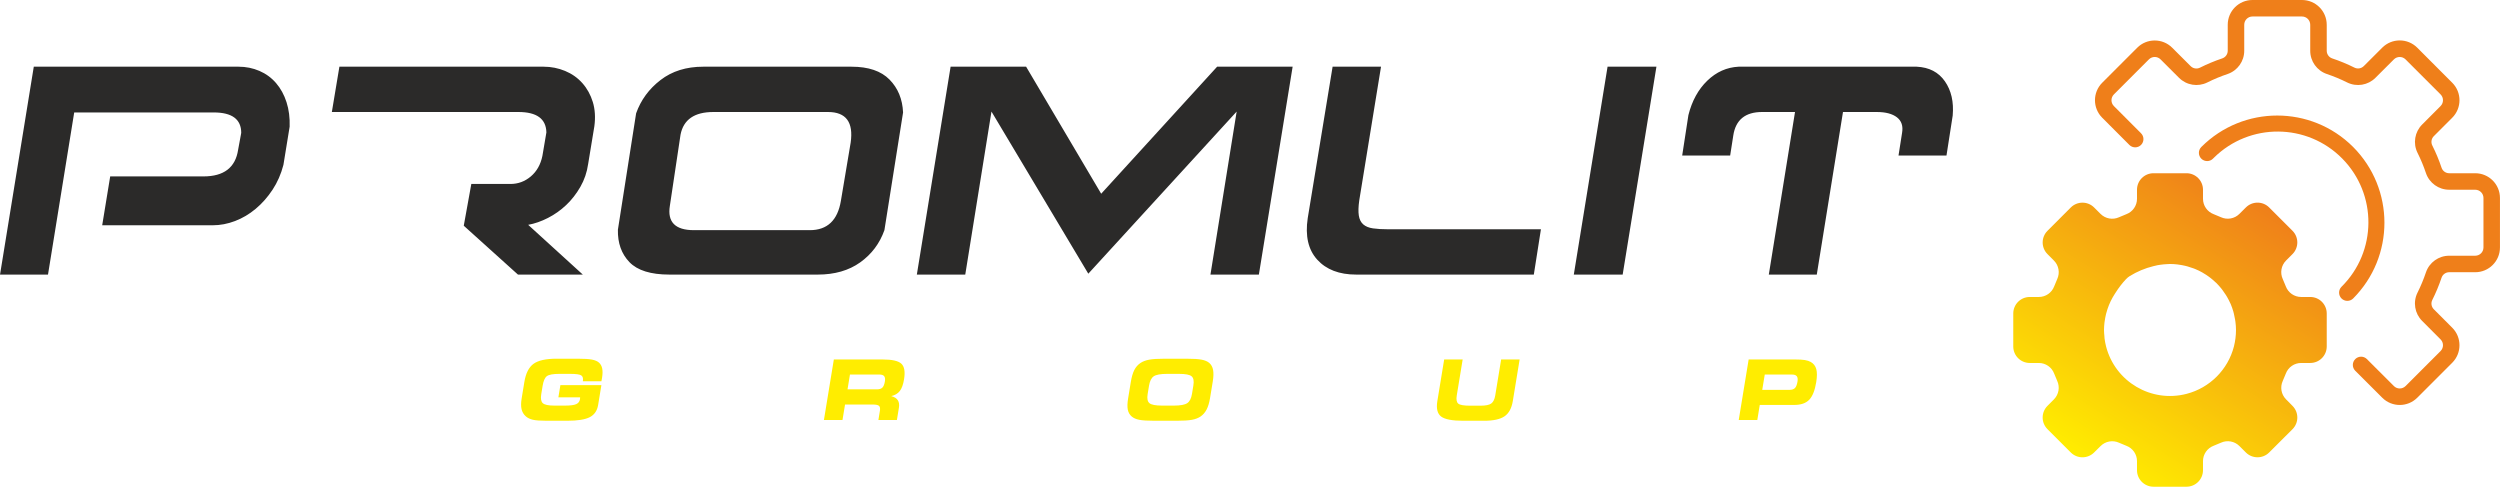<?xml version="1.0" encoding="UTF-8"?>
<!DOCTYPE svg PUBLIC "-//W3C//DTD SVG 1.1//EN" "http://www.w3.org/Graphics/SVG/1.1/DTD/svg11.dtd">
<!-- Creator: CorelDRAW 2017 -->
<svg xmlns="http://www.w3.org/2000/svg" xml:space="preserve" width="82.37mm" height="16.036mm" version="1.1" style="shape-rendering:geometricPrecision; text-rendering:geometricPrecision; image-rendering:optimizeQuality; fill-rule:evenodd; clip-rule:evenodd"
viewBox="0 0 823698 160364"
 xmlns:xlink="http://www.w3.org/1999/xlink">
 <defs>
  <style type="text/css">
   <![CDATA[
    .fil2 {fill:#EF7F1A}
    .fil0 {fill:#2B2A29;fill-rule:nonzero}
    .fil1 {fill:#FFED00;fill-rule:nonzero}
    .fil3 {fill:url(#id0)}
   ]]>
  </style>
  <linearGradient id="id0" gradientUnits="userSpaceOnUse" x1="687307" y1="152325" x2="742650" y2="65117">
   <stop offset="0" style="stop-opacity:1; stop-color:#FFED00"/>
   <stop offset="1" style="stop-opacity:1; stop-color:#EF7F1A"/>
  </linearGradient>
 </defs>
 <g id="Слой_x0020_1">
  <g id="_2006419885744">
   <path class="fil0" d="M24442 37050l45955 0c6050,0 9075,2245 9075,6733l-1025 5561c-879,5855 -4683,8782 -11415,8782l-30735 0 -2635 16099 36442 0c2440,0 4879,-463 7318,-1391 2439,-926 4708,-2268 6806,-4024 2098,-1756 3952,-3854 5562,-6294 1609,-2439 2804,-5171 3585,-8195l2049 -12587c98,-2928 -244,-5610 -1024,-8049 -781,-2440 -1927,-4538 -3440,-6294 -1512,-1757 -3341,-3098 -5488,-4025 -2146,-927 -4439,-1390 -6879,-1390l-67470 0 -11123 68495 15807 0 8635 -53421zm84886 -146l61469 0c6050,0 9124,2245 9221,6732l-1318 7757c-585,2830 -1853,5074 -3804,6733 -1952,1659 -4196,2488 -6732,2488l-12880 0 -2488 13757 17855 16100 21368 0 -18001 -16392c2146,-391 4317,-1147 6512,-2269 2196,-1122 4196,-2537 6001,-4244 1805,-1707 3366,-3707 4683,-6001 1317,-2293 2171,-4805 2562,-7537l2048 -12440c391,-2928 220,-5586 -512,-7977 -732,-2391 -1878,-4464 -3439,-6220 -1561,-1757 -3464,-3098 -5708,-4025 -2244,-927 -4586,-1390 -7025,-1390l-67324 0 -2488 14928zm182066 38931l6147 -38785c-194,-4391 -1682,-8000 -4463,-10830 -2781,-2829 -6952,-4244 -12513,-4244l-48883 0c-5562,0 -10246,1463 -14050,4390 -3806,2928 -6489,6586 -8051,10977l-6000 38345c-97,4391 1171,7953 3805,10685 2634,2732 7025,4098 13172,4098l48883 0c5562,0 10221,-1342 13978,-4025 3756,-2683 6414,-6220 7975,-10611zm-24587 0l-38199 0c-6147,0 -8781,-2683 -7903,-8050l3513 -23417c975,-4976 4585,-7464 10829,-7464l37760 0c5952,0 8440,3367 7465,10099l-3220 19173c-1073,6439 -4488,9659 -10245,9659zm140649 -39077l-48883 53420 -31906 -53420 -8635 53713 -15953 0 11123 -68495 24881 0 24734 41857 38199 -41857 24881 0 -11124 68495 -15953 0 8636 -53713zm100253 38784l-50346 0c-1952,0 -3611,-97 -4976,-293 -1367,-194 -2440,-633 -3221,-1317 -780,-683 -1268,-1659 -1463,-2926 -195,-1269 -146,-2928 146,-4977l7172 -44053 -15953 0 -8196 49908c-878,5854 171,10415 3146,13683 2976,3269 7245,4904 12807,4904l58542 0 2342 -14929zm26930 14929l-16100 0 11123 -68495 16100 0 -11123 68495zm48151 0l15807 0 8634 -53567 11123 0c2928,0 5147,585 6660,1756 1512,1171 2073,2879 1683,5123l-1171 7464 15807 0 2048 -13172c391,-4488 -463,-8244 -2561,-11270 -2097,-3024 -5195,-4634 -9294,-4829l-58688 0c-3903,195 -7342,1732 -10318,4610 -2976,2878 -5050,6659 -6221,11342l-2048 13319 15806 0 1025 -6586c780,-5171 3951,-7757 9513,-7757l10830 0 -8635 53567z"/>
   <path class="fil1" d="M192029 125628l9 -54c150,-915 -27,-1542 -525,-1880 -498,-339 -1718,-508 -3667,-508l-3549 0c-2081,0 -3454,252 -4121,750 -666,499 -1133,1555 -1397,3169l-455 2772c-236,1441 -68,2425 508,2960 571,535 1830,804 3779,804l3521 0c1752,0 2986,-160 3696,-475 715,-316 1134,-864 1261,-1638 18,-110 29,-288 33,-535 4,-27 8,-50 11,-68l-7167 0 661 -4034 13506 0 -1073 6549c-309,1880 -1222,3215 -2743,4007 -1515,791 -4000,1189 -7449,1189l-6778 0c-2081,0 -3600,-110 -4555,-334 -951,-224 -1730,-604 -2328,-1143 -702,-632 -1159,-1414 -1373,-2338 -214,-928 -206,-2094 26,-3507l892 -5443c469,-2859 1472,-4853 3011,-5983 1539,-1129 4088,-1696 7651,-1696l6805 0c2201,0 3804,96 4819,293 1010,196 1779,530 2302,992 543,485 898,1134 1067,1948 163,819 146,1844 -56,3078 -48,293 -90,522 -122,682 -26,160 -58,306 -90,443l-6110 0zm97697 -2223l-9688 0 -800 4885 9687 0c809,0 1413,-191 1799,-571 387,-380 665,-1066 827,-2059 129,-786 48,-1358 -240,-1719 -289,-357 -817,-536 -1585,-536zm1038 -4966c3165,0 5237,471 6227,1409 990,937 1281,2647 873,5131 -282,1725 -748,3005 -1394,3846 -644,837 -1592,1400 -2833,1688 1010,252 1730,691 2151,1326 423,636 554,1455 388,2466l-669 4084 -6097 0 498 -3042c129,-786 35,-1326 -288,-1618 -322,-298 -1030,-445 -2118,-445l-9083 0 -836 5105 -6120 0 3270 -19950 16031 0zm89649 20197c-2333,0 -4022,-105 -5067,-315 -1049,-211 -1868,-572 -2461,-1080 -675,-572 -1105,-1322 -1297,-2245 -187,-929 -154,-2155 96,-3682l891 -5439c274,-1668 660,-2995 1158,-3969 503,-974 1183,-1748 2045,-2319 751,-503 1701,-860 2847,-1075 1147,-215 2852,-320 5111,-320l7172 0c2268,0 3948,105 5034,320 1084,215 1917,576 2494,1075 649,562 1067,1331 1251,2305 182,978 152,2223 -97,3746l-911 5552c-252,1541 -631,2790 -1131,3750 -501,961 -1171,1729 -2006,2301 -751,508 -1697,869 -2829,1080 -1132,210 -2851,315 -5156,315l-7144 0zm2465 -4995l3874 0c2154,0 3629,-269 4422,-809 798,-540 1314,-1542 1554,-3005l463 -2826c240,-1464 53,-2465 -568,-3005 -616,-540 -2003,-810 -4157,-810l-3897 0c-2200,0 -3686,275 -4461,819 -771,544 -1283,1577 -1534,3106l-454 2771c-235,1436 -35,2420 595,2955 631,535 2018,804 4163,804zm92950 -15202l6092 0 -1939 11827c-221,1349 -63,2255 475,2712 537,462 1831,691 3884,691l3458 0c1710,0 2893,-242 3554,-732 661,-485 1095,-1376 1308,-2671l1938 -11827 6092 0 -2248 13716c-386,2351 -1290,4020 -2713,5004 -1429,983 -3691,1477 -6802,1477l-6805 0c-3659,0 -6097,-471 -7316,-1409 -1218,-937 -1627,-2630 -1226,-5072l2248 -13716zm114602 4966l-8974 0 -827 5050 8974 0c809,0 1413,-197 1802,-594 391,-399 672,-1107 838,-2123 134,-814 56,-1404 -231,-1774 -287,-371 -813,-559 -1582,-559zm1029 -4966c1354,0 2427,64 3215,192 789,132 1435,343 1949,640 925,526 1528,1308 1815,2351 281,1043 275,2479 -25,4308 -448,2735 -1222,4665 -2317,5795 -1095,1130 -2730,1697 -4898,1697l-11384 0 -814 4967 -6119 0 3270 -19950 15308 0z"/>
   <path class="fil2" d="M766620 8155l0 8547c-11,1140 706,2159 1784,2534 2524,843 4987,1863 7367,3052 1029,505 2265,295 3069,-522l6069 -6061c3185,-3181 8343,-3181 11528,0l11537 11557c3183,3185 3183,8344 0,11527l-6055 6059c-816,803 -1027,2037 -525,3066 1196,2381 2221,4845 3069,7372 371,1080 1391,1803 2534,1793l8547 0c4504,0 8154,3651 8154,8153l0 16309c0,4504 -3651,8155 -8154,8155l-8547 0c-1141,-12 -2161,706 -2534,1782 -848,2526 -1872,4987 -3066,7369 -507,1028 -296,2265 521,3069l6062 6068c3173,3189 3173,8341 0,11528l-11536 11535c-3183,3183 -8345,3183 -11528,0l-8929 -8912c-1045,-1078 -1018,-2799 61,-3844 1051,-1019 2722,-1021 3777,-5l8925 8918c1062,1061 2782,1061 3843,0l11536 -11535c1061,-1062 1061,-2782 0,-3844l-6061 -6072c-2472,-2457 -3089,-6220 -1533,-9339 1078,-2153 2003,-4379 2769,-6662 1115,-3295 4213,-5507 7693,-5493l8547 0c1501,0 2718,-1216 2718,-2718l0 -16309c0,-1500 -1217,-2717 -2718,-2717l-8547 0c-3479,14 -6575,-2198 -7690,-5493 -767,-2285 -1693,-4511 -2772,-6665 -1549,-3118 -930,-6878 1535,-9336l6059 -6072c1061,-1062 1061,-2782 0,-3844l-11539 -11535c-1061,-1058 -2779,-1058 -3840,0l-6072 6061c-2458,2469 -6222,3087 -9339,1533 -2153,-1078 -4380,-2003 -6662,-2770 -3296,-1115 -5508,-4212 -5493,-7692l0 -8547c0,-1501 -1217,-2719 -2719,-2719l-16307 0c-1501,0 -2718,1218 -2718,2719l0 8547c14,3478 -2198,6575 -5493,7690 -2284,767 -4511,1693 -6664,2772 -3119,1551 -6880,932 -9338,-1535l-6072 -6061c-1061,-1061 -2781,-1061 -3843,0l-11535 11541c-1059,1060 -1059,2779 0,3840l8912 8931c1079,1045 1106,2766 61,3843 -1045,1079 -2765,1106 -3843,62 -23,-21 -45,-45 -66,-67l-8913 -8928c-3181,-3184 -3181,-8343 0,-11528l11533 -11535c3184,-3183 8345,-3183 11530,0l6064 6053c803,816 2037,1026 3066,524 2381,-1195 4845,-2220 7371,-3068 1081,-370 1804,-1391 1794,-2534l0 -8547c0,-4504 3650,-8155 8154,-8155l16309 0c4502,0 8153,3651 8153,8155l0 0zm0 0z"/>
   <path class="fil2" d="M775295 48402c13779,13807 13779,36163 0,49969 -1079,1043 -2799,1012 -3843,-67 -1016,-1053 -1016,-2723 0,-3777 11754,-11597 11882,-30527 284,-42281 -11597,-11754 -30528,-11881 -42282,-283 -95,94 -189,188 -283,283 -1043,1079 -2763,1109 -3843,66 -1079,-1043 -1110,-2763 -66,-3842 22,-24 44,-46 66,-68 13806,-13777 36162,-13777 49967,0l0 0zm0 0z"/>
   <path class="fil3" d="M725850 62515l0 2989c2,2253 1397,4269 3507,5061 814,310 1617,644 2405,1004 2054,942 4478,508 6077,-1088l2133 -2125c2123,-2119 5560,-2119 7681,0l7683 7681c2118,2121 2118,5558 0,7681l-2127 2134c-1594,1600 -2028,4022 -1086,6077 362,789 696,1590 1002,2405 792,2115 2811,3516 5070,3515l2989 0c3003,0 5437,2434 5437,5436l0 5436 -29898 0c-6,-901 -67,-1800 -185,-2693 -30,-259 -77,-512 -117,-764 -103,-660 -239,-1308 -402,-1946 -61,-234 -112,-470 -179,-701 -237,-826 -524,-1636 -857,-2427 -42,-96 -93,-182 -133,-272 -307,-691 -651,-1366 -1031,-2020 -127,-220 -271,-434 -393,-652 -346,-545 -715,-1088 -1104,-1604 -130,-171 -253,-350 -389,-519 -526,-657 -1089,-1282 -1684,-1876 -114,-111 -237,-209 -355,-317 -504,-479 -1029,-931 -1579,-1360 -201,-156 -407,-309 -617,-461 -542,-389 -1087,-756 -1673,-1088 -167,-98 -327,-207 -495,-302 -743,-412 -1510,-780 -2297,-1103 -183,-74 -370,-133 -543,-204 -634,-239 -1277,-451 -1936,-631 -256,-70 -510,-135 -770,-198 -708,-166 -1426,-297 -2149,-391 -160,-22 -316,-55 -476,-74 -790,-89 -1584,-137 -2381,-140 -109,0 -214,0 -323,15 -231,0 -467,25 -701,36 -698,33 -1389,95 -2071,193 -321,43 -639,89 -959,147 -488,91 -961,211 -1436,333 -2746,672 -5368,1774 -7771,3262 -449,278 -860,613 -1222,998 -1290,1384 -2446,2887 -3455,4487l-232 354c-245,394 -502,788 -721,1184 -930,1644 -1642,3404 -2116,5233l-85 325c-190,781 -338,1570 -442,2365 -17,123 -40,245 -55,368 -97,811 -148,1626 -154,2443l-29899 0 1 -5436c0,-3002 2433,-5436 5436,-5436l2990 0c2253,-1 4267,-1397 5060,-3507 309,-815 644,-1617 1003,-2405 941,-2054 508,-4477 -1087,-6076l-2125 -2135c-2120,-2122 -2120,-5559 0,-7681l7681 -7681c2121,-2118 5559,-2118 7681,0l2133 2126c1600,1594 4025,2028 6077,1086 789,-362 1591,-696 2407,-1002 2114,-791 3515,-2812 3514,-5070l-1 -2989c0,-3002 2434,-5437 5436,-5437l10872 0c3003,1 5436,2435 5436,5437l0 0zm-32617 46307c0,617 63,1217 118,1821 27,296 25,603 63,896 117,882 283,1756 500,2617 3009,11635 14878,18626 26511,15618 7658,-1981 13637,-7960 15617,-15618 449,-1776 676,-3601 680,-5435l29898 0 0 5436c0,3002 -2433,5436 -5436,5436l-2990 0c-2253,0 -4269,1398 -5061,3508 -309,814 -645,1616 -1003,2405 -941,2054 -507,4477 1088,6076l2123 2145c2118,2122 2118,5559 0,7681l-7688 7671c-2121,2118 -5558,2118 -7681,0l-2133 -2126c-1600,-1597 -4023,-2029 -6077,-1088 -789,363 -1591,696 -2405,1004 -2112,793 -3509,2812 -3507,5069l0 2990c0,3002 -2433,5436 -5436,5436l-10872 0c-3002,0 -5437,-2434 -5437,-5436l0 -2990c0,-2253 -1397,-4269 -3505,-5060 -816,-312 -1617,-645 -2406,-1004 -2055,-942 -4477,-508 -6078,1087l-2145 2122c-2121,2119 -5557,2119 -7681,0l-7681 -7681c-2118,-2121 -2118,-5558 0,-7680l2126 -2135c1595,-1600 2028,-4023 1088,-6076 -363,-789 -696,-1591 -1004,-2406 -790,-2110 -2805,-3509 -5057,-3512l-2991 0c-3002,0 -5435,-2434 -5435,-5436l0 -5436 29897 0 0 101z"/>
  </g>
 </g>
</svg>
